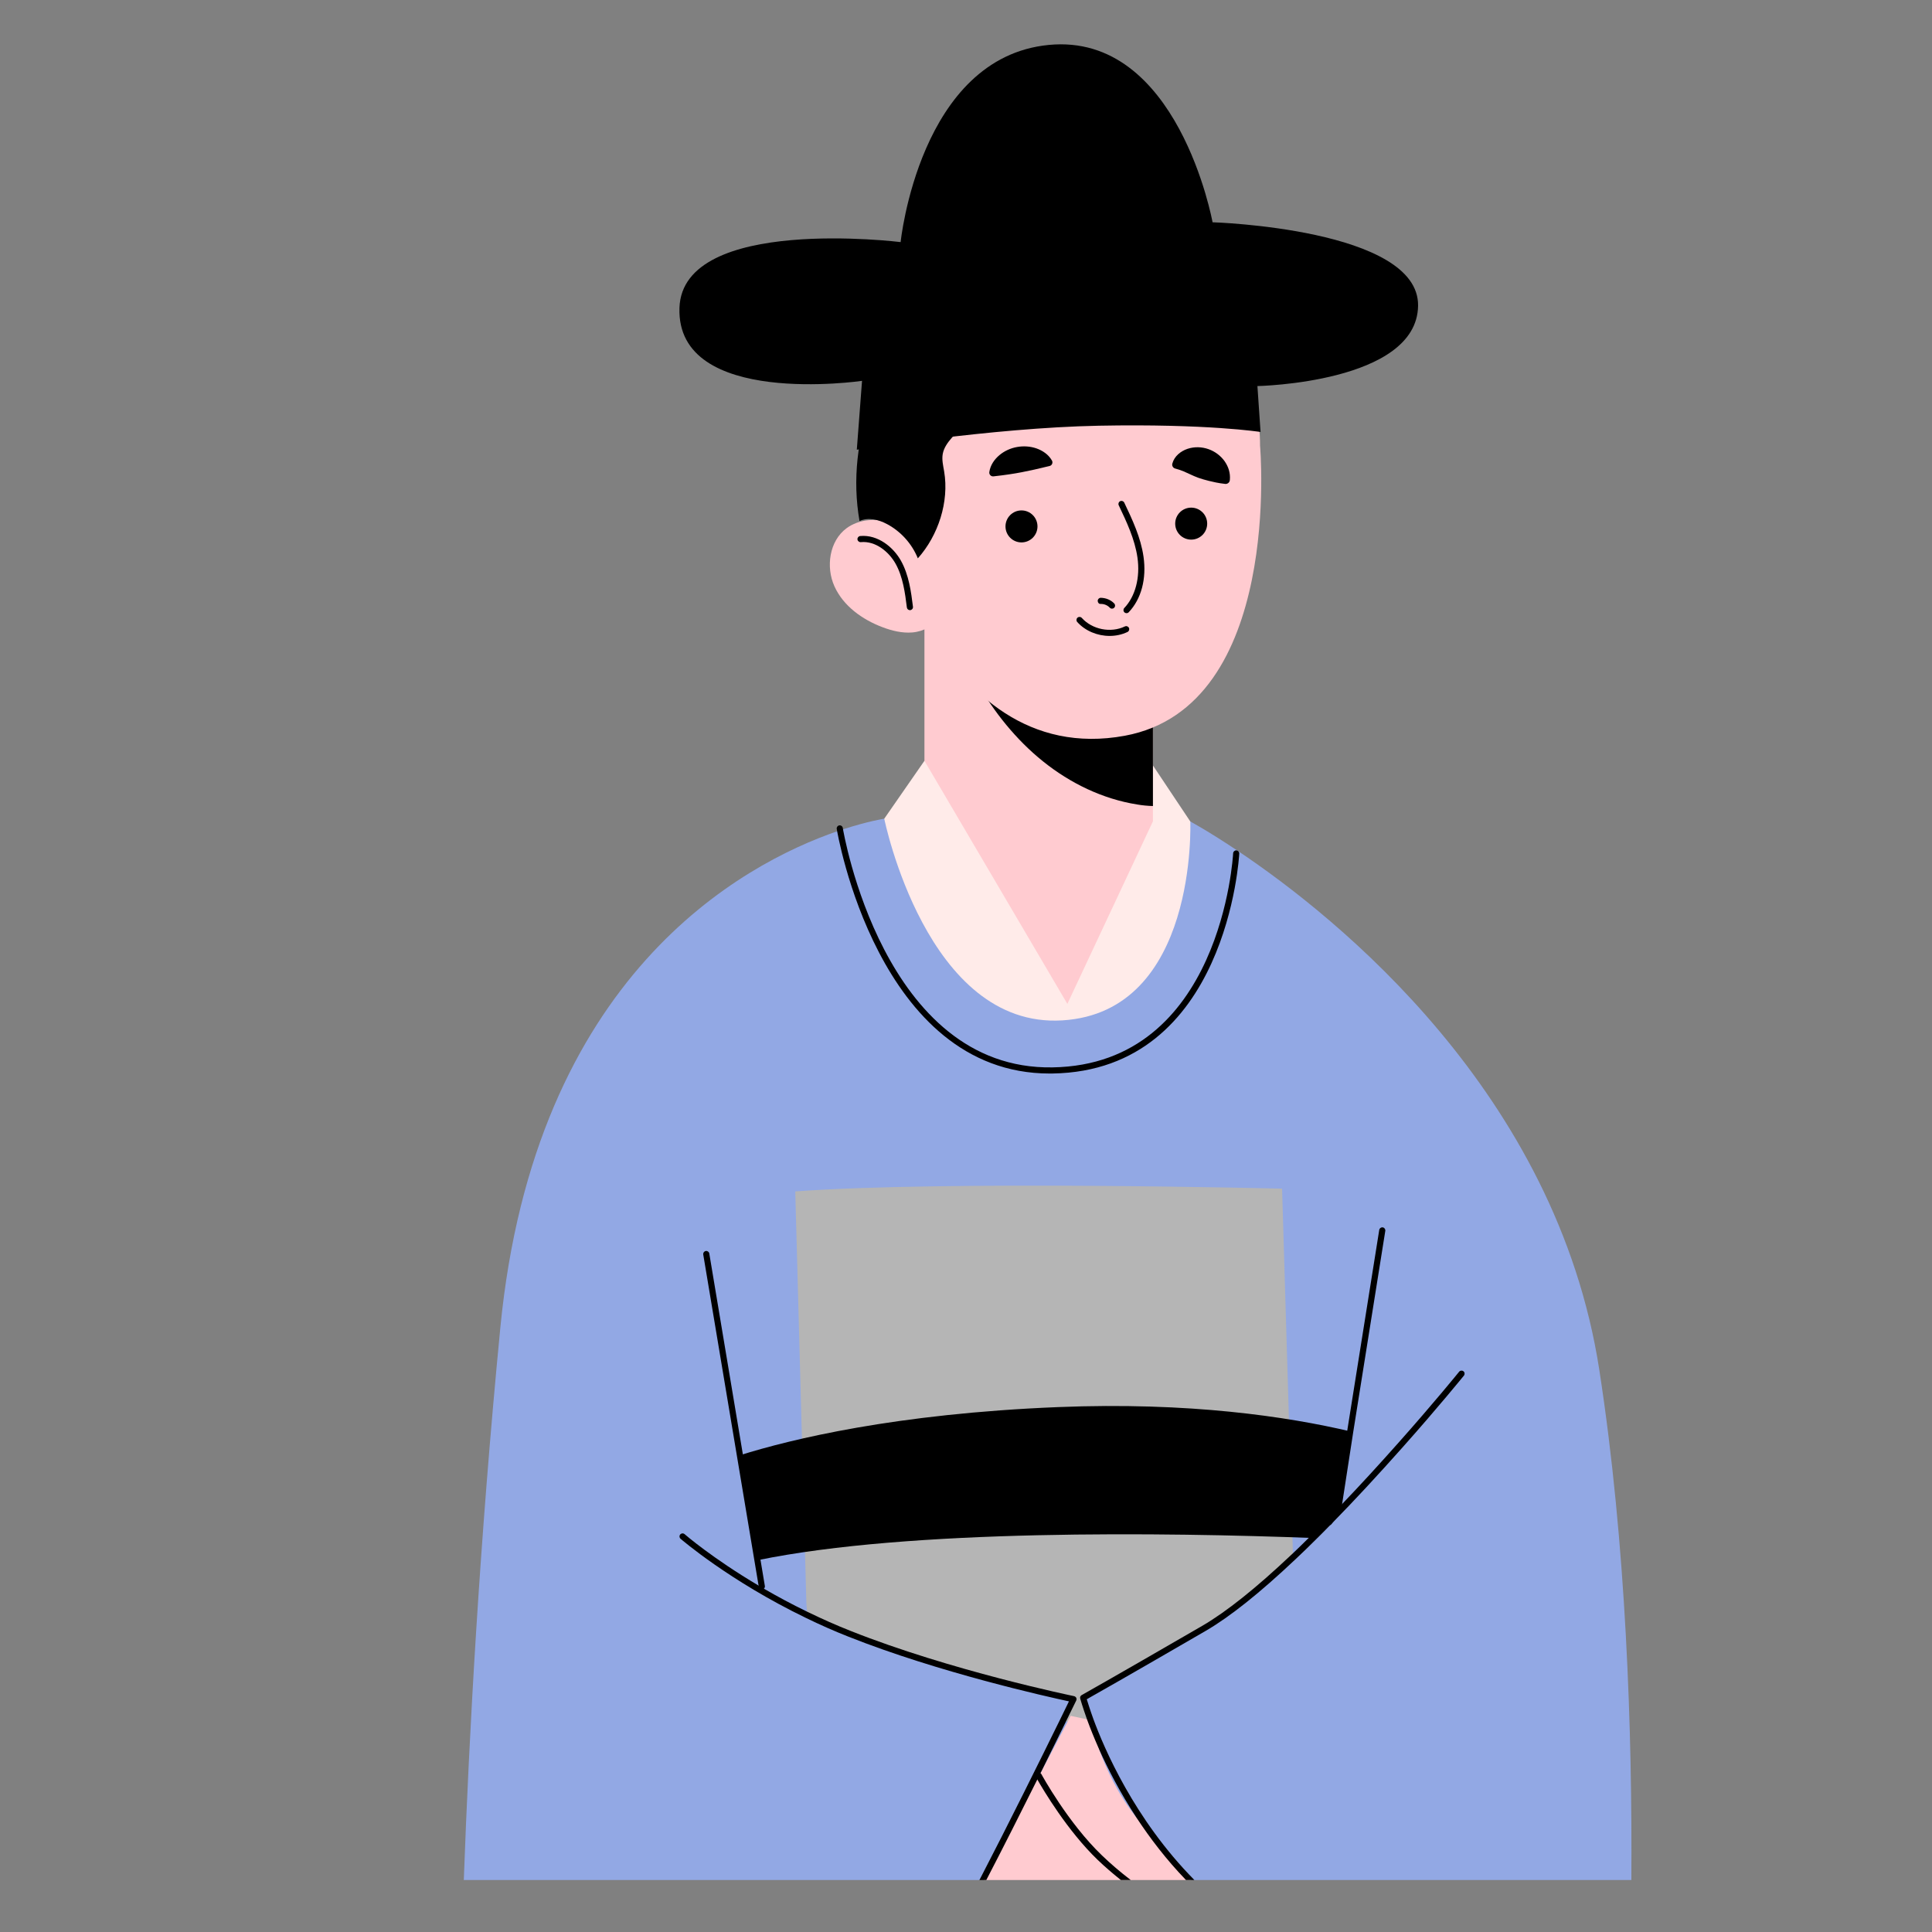 <?xml version="1.0" encoding="UTF-8" standalone="no"?>
<!-- Generator: Adobe Illustrator 25.4.6, SVG Export Plug-In . SVG Version: 6.00 Build 0)  -->

<svg
   version="1.1"
   id="Capa_1"
   x="0px"
   y="0px"
   viewBox="0 0 512 512"
   style="enable-background:new 0 0 512 512;"
   xml:space="preserve"
   width="512"
   height="512"
   sodipodi:docname="korea.svg"
   inkscape:version="1.4 (1:1.4+202410161351+e7c3feb100)"
   xmlns:inkscape="http://www.inkscape.org/namespaces/inkscape"
   xmlns:sodipodi="http://sodipodi.sourceforge.net/DTD/sodipodi-0.dtd"
   xmlns="http://www.w3.org/2000/svg"
   xmlns:svg="http://www.w3.org/2000/svg"><rect x="0" y="0" width="512" height="512" fill="#808080" stroke="none"/><defs
   id="defs107" /><sodipodi:namedview
   id="namedview107"
   pagecolor="#505050"
   bordercolor="#ffffff"
   borderopacity="1"
   inkscape:showpageshadow="0"
   inkscape:pageopacity="0"
   inkscape:pagecheckerboard="1"
   inkscape:deskcolor="#505050"
   inkscape:zoom="1.5683594"
   inkscape:cx="256.3188"
   inkscape:cy="409.02615"
   inkscape:window-width="1920"
   inkscape:window-height="1011"
   inkscape:window-x="0"
   inkscape:window-y="32"
   inkscape:window-maximized="1"
   inkscape:current-layer="g106" />
<g
   id="g107">
	
	<g
   id="g106">
		<g
   id="g59">
			<g
   id="g3">
				<g
   id="g2">
					<path
   style="fill:#92a8e4;fill-opacity:1"
   d="M432.326,498.223H316.304l-24.823-17.697l-32.071,17.697H122.912       c1.386-38.29,4.158-89.422,9.681-146.358c9.053-93.363,64.126-122.882,89.27-131.566c0.541-0.173,1.061-0.346,1.559-0.52       c6.714-2.187,10.915-2.815,10.915-2.815l19.015-1.148l10.72-0.65l34.413,17.542l0.195,0.108l16.763-15.117       c0,0,4.829,2.599,12.496,7.732c0.087,0.043,0.173,0.108,0.26,0.173c26.118,17.521,84.268,64.083,95.616,137.327       C430.983,409.213,432.585,459.154,432.326,498.223z"
   id="path2" />
				</g>
			</g>
			<g
   id="g5">
				<g
   id="g4">
					<path
   style="fill:#FFEBE9;"
   d="M281.528,270.413c-35.951,2.209-47.191-53.45-47.191-53.45l10.655-15.355l60.12,0.606       l10.33,15.485C315.443,217.7,317.478,268.204,281.528,270.413z"
   id="path3" />
				</g>
			</g>
			<g
   id="g28">
				<g
   id="g7">
					<g
   id="g6">
						<polygon
   style="fill:#FFCBD0;"
   points="244.984,155.719 244.984,201.611 282.863,266.04 305.538,217.658 305.538,186.689               "
   id="polygon5" />
					</g>
				</g>
				<g
   id="g9">
					<g
   id="g8">
						<path
   d="M255.835,174.626c0.996,1.906,1.927,4.18,2.989,6.042c4.57,8.013,10.417,15.355,17.629,21.137        c7.212,5.783,15.788,9.941,24.905,11.392c1.364,0.238,2.772,0.368,4.18,0.411v-22.653c-1.256,0.108-2.512,0.151-3.747,0.173        c-8.36,0.108-16.784-0.888-24.732-3.53C269.111,184.935,261.682,180.625,255.835,174.626z"
   id="path7" />
					</g>
				</g>
				<g
   id="g11">
					<g
   id="g10">
						<path
   style="fill:#FFCBD0;"
   d="M224.355,139.977c3.201-2.361,7.59-2.674,11.406-1.555c0.058,0.017,0.119,0.048,0.177,0.066        c-0.119-0.678-0.225-1.339-0.314-1.977c-2.213-5.705-3.44-11.901-3.44-18.387c0-28.095,22.776-50.871,50.871-50.871        c28.095,0,50.871,22.776,50.871,50.871c0,0,6.175,69.118-35.849,76.859c-25.188,4.64-42.127-11.075-52.015-28.697        c-1.319,0.739-2.81,1.203-4.321,1.323c-2.692,0.215-5.385-0.452-7.91-1.41c-5.32-2.018-10.321-5.593-12.676-10.773        C218.798,150.247,219.775,143.355,224.355,139.977z"
   id="path9" />
					</g>
				</g>
				<g
   id="g13">
					<g
   id="g12">
						<path
   style="fill:none;"
   d="M333.887,119.141c0.065-0.39,0.108-0.758,0.13-1.148c0.39-5.263-2.447-10.482-6.324-14.164        c-4.158-3.963-9.399-6.497-14.467-9.161c-3.79-2.014-7.515-4.115-11.175-6.324c-0.13-0.087-0.26-0.152-0.39-0.238        c-0.022-0.022-0.065-0.043-0.087-0.065c-1.624-0.996-3.27-2.057-4.765-3.249c-2.317-1.776-4.331-3.877-5.631-6.475        c-0.281-0.606-0.541-1.234-0.996-1.733c-0.217-0.238-0.477-0.455-0.758-0.606"
   id="path11" />
					</g>
				</g>
				<g
   id="g25">
					<g
   id="g24">
						<g
   id="g15">
							<g
   id="g14">
								<path
   d="M311.439,138.767c0,2.341,1.898,4.239,4.239,4.239c2.341,0,4.239-1.898,4.239-4.239          c0-2.341-1.898-4.239-4.239-4.239C313.337,134.528,311.439,136.426,311.439,138.767z"
   id="path13" />
							</g>
						</g>
						<g
   id="g17">
							<g
   id="g16">
								<path
   d="M266.466,139.505c0,2.341,1.898,4.239,4.239,4.239s4.239-1.898,4.239-4.239s-1.898-4.239-4.239-4.239          S266.466,137.163,266.466,139.505z"
   id="path15" />
							</g>
						</g>
						<g
   id="g19">
							<g
   id="g18">
								<path
   d="M324.637,128.235c-1.847-0.203-3.137-0.527-4.267-0.795c-1.114-0.284-1.999-0.533-2.794-0.819          c-0.753-0.268-1.502-0.609-2.387-1.021c-0.906-0.414-1.884-0.921-3.611-1.396l-0.146-0.04          c-0.571-0.157-0.908-0.743-0.75-1.314c0.535-1.977,2.232-3.297,4.022-3.904c1.817-0.606,3.805-0.549,5.6,0.098          c1.755,0.631,3.231,1.781,4.23,3.186c0.985,1.423,1.574,3.076,1.387,5.01c-0.06,0.613-0.605,1.062-1.218,1.003          c-0.003,0-0.006-0.001-0.008-0.001L324.637,128.235z"
   id="path17" />
							</g>
						</g>
						<g
   id="g21">
							<g
   id="g20">
								<path
   d="M278.085,123.51l-4.037,0.95l-3.282,0.682c-1.063,0.212-2.127,0.383-3.297,0.558          c-1.183,0.171-2.427,0.351-4.122,0.531l-0.072,0.007c-0.549,0.058-1.041-0.34-1.099-0.889          c-0.009-0.083-0.006-0.171,0.005-0.25c0.271-1.848,1.338-3.351,2.662-4.476c1.338-1.122,2.977-1.865,4.689-2.165          c1.71-0.309,3.502-0.194,5.15,0.374c1.635,0.585,3.164,1.599,4.088,3.204c0.273,0.475,0.11,1.082-0.365,1.355          c-0.084,0.049-0.173,0.083-0.263,0.105L278.085,123.51z"
   id="path19" />
							</g>
						</g>
						<g
   id="g23">
							<g
   id="g22">
								<path
   d="M294.695,161.301c-0.216,0-0.431-0.086-0.592-0.256c-0.602-0.641-1.475-1.007-2.371-0.998          c-0.479,0.067-0.818-0.349-0.827-0.797c-0.008-0.448,0.349-0.818,0.797-0.827c1.333,0.018,2.673,0.54,3.585,1.51          c0.307,0.327,0.291,0.841-0.036,1.148C295.095,161.228,294.895,161.301,294.695,161.301z"
   id="path21" />
							</g>
						</g>
					</g>
				</g>
				<g
   id="g27">
					<g
   id="g26">
						<path
   d="M241.135,161.699c-0.403,0-0.753-0.3-0.805-0.711c-0.478-3.791-1.02-8.089-3.002-11.617        c-1.74-3.101-5.261-6.082-9.209-5.699c-0.437,0.03-0.843-0.288-0.884-0.734c-0.041-0.446,0.288-0.843,0.734-0.884        c4.68-0.43,8.781,2.964,10.777,6.521c2.136,3.806,2.7,8.271,3.197,12.21c0.056,0.445-0.259,0.851-0.704,0.907        C241.204,161.697,241.169,161.699,241.135,161.699z"
   id="path25" />
					</g>
				</g>
			</g>
			<g
   id="g30">
				<g
   id="g29">
					<path
   d="M298.54,162.497c-0.201,0-0.402-0.074-0.559-0.223c-0.325-0.309-0.338-0.823-0.03-1.148       c2.94-3.095,4.243-8.091,3.488-13.364c-0.701-4.879-2.868-9.445-4.964-13.861c-0.193-0.405-0.019-0.889,0.386-1.082       c0.404-0.19,0.889-0.018,1.082,0.386c2.148,4.525,4.368,9.203,5.103,14.327c0.839,5.847-0.59,11.209-3.917,14.714       C298.969,162.412,298.755,162.497,298.54,162.497z"
   id="path28" />
				</g>
			</g>
			<g
   id="g32">
				<g
   id="g31">
					<path
   d="M294.059,168.526c-3.206,0-6.439-1.303-8.578-3.685c-0.3-0.333-0.273-0.847,0.061-1.146       c0.333-0.301,0.847-0.275,1.146,0.061c2.768,3.081,7.674,4.055,11.408,2.258c0.407-0.198,0.89-0.024,1.084,0.38       c0.195,0.405,0.024,0.889-0.38,1.084C297.326,168.185,295.695,168.526,294.059,168.526z"
   id="path30" />
				</g>
			</g>
			<g
   id="g34">
				<g
   id="g33">
					<path
   d="M227.784,138.077c2.306-1.071,5.064-0.376,7.307,0.821c3.66,1.953,6.597,5.226,8.146,9.074       c5.426-6.086,8.324-14.984,6.973-23.025c-0.26-1.547-0.654-3.12-0.372-4.663c0.3-1.644,1.335-3.053,2.435-4.311       c2.59-2.961,5.735-5.487,7.761-8.859c3.007-5.007,3.12-11.474,0.875-16.865c-2.245-5.391-6.66-9.72-11.806-12.482       C233.256,93.304,223.938,116.219,227.784,138.077z"
   id="path32" />
				</g>
			</g>
			<g
   id="g36">
				<g
   id="g35">
					<path
   d="M227.063,119.177c0,0,35.388-5.806,64.142-6.359c28.753-0.553,42.853,1.659,42.853,1.659l-0.829-12.165       c0,0,42.3-0.829,42.577-21.288c0.276-20.459-54.465-22.118-54.465-22.118s-9.124-50.318-43.406-47       c-34.283,3.318-39.259,52.253-39.259,52.253s-57.783-7.188-58.612,17.418c-0.896,26.578,48.383,19.353,48.383,19.353       L227.063,119.177z"
   id="path34" />
				</g>
			</g>
			<g
   id="g58">
				<g
   id="g55">
					<g
   id="g38">
						<g
   id="g37">
							<path
   style="fill:#b5b5b5;fill-opacity:1"
   d="M319.124,431.498c-25.425,14.748-32.074,18.43-32.074,18.43s0.606,2.231,1.949,5.912         l-7.45,0.455c1.819-3.747,2.924-5.999,2.924-5.999s-32.442-6.627-59.34-17.326c-3.942-1.559-7.688-3.227-11.197-4.938         l-0.238-3.162l-2.945-109.13c39.806-2.945,129.011-0.736,129.011-0.736l2.902,97.717         C334.349,420.583,326.076,427.448,319.124,431.498z"
   id="path36" />
						</g>
					</g>
					<g
   id="g44">
						<g
   id="g40">
							<g
   id="g39">
								<path
   style="fill:#FFCBD0;"
   d="M315.767,498.223H260.78l14.077-26.703l0.866-1.624c0.065-0.086,0.108-0.173,0.152-0.26          l7.082-13.427l0.78-1.494l4.331,0.931l0.931,0.195c0,0,0.628,3.14,2.274,7.71c0,0,0,0,0,0.022          c1.841,5.089,4.96,11.933,9.897,18.105c0.087,0.108,0.173,0.217,0.26,0.325          C305.394,486.875,310.786,492.852,315.767,498.223z"
   id="path38" />
							</g>
						</g>
						<g
   id="g43">
							<g
   id="g42">
								<g
   id="g41">
									<path
   d="M299.655,498.223h-2.62c-2.296-1.841-4.375-3.638-6.107-5.306c-8.056-7.732-14.489-18.647-16.026-21.332           c-0.022-0.022-0.022-0.043-0.043-0.065c-0.195-0.346-0.303-0.541-0.303-0.563c-0.217-0.39-0.065-0.888,0.325-1.104           c0.282-0.152,0.606-0.13,0.845,0.043c0.108,0.065,0.195,0.173,0.26,0.282c0.065,0.13,7.039,12.908,16.07,21.549           C294.327,493.913,296.904,496.123,299.655,498.223z"
   id="path40" />
								</g>
							</g>
						</g>
					</g>
					<g
   id="g46">
						<g
   id="g45">
							<path
   d="M201.894,421.243c-0.389,0-0.733-0.28-0.799-0.678l-14.726-88.101c-0.074-0.443,0.224-0.861,0.666-0.935         c0.443-0.076,0.862,0.225,0.935,0.666l14.726,88.101c0.075,0.442-0.223,0.861-0.666,0.935         C201.983,421.24,201.938,421.243,201.894,421.243z"
   id="path44" />
						</g>
					</g>
					<g
   id="g48">
						<g
   id="g47">
							<path
   d="M285.209,450.664c0,0-1.018,2.079-2.729,5.566c-0.065,0.13-0.13,0.26-0.195,0.411         c-1.754,3.595-3.963,8.078-6.411,12.994c-0.043,0.087-0.087,0.173-0.152,0.26c-0.26,0.563-0.541,1.126-0.823,1.689         c-4.18,8.381-8.966,17.889-13.514,26.638h-1.819c7.71-14.857,16.243-32.096,21.246-42.275         c1.126-2.339,1.992-4.072,2.469-5.068c-5.739-1.234-34.456-7.623-58.452-17.152c-3.79-1.494-7.558-3.162-11.24-4.96         c-20.314-9.811-33.113-20.877-33.243-20.986c-0.325-0.281-0.368-0.801-0.065-1.148c0.281-0.325,0.801-0.368,1.148-0.065         c0.087,0.087,7.342,6.367,19.6,13.622c0.455,0.26,0.931,0.541,1.408,0.823c3.443,1.993,7.277,4.072,11.435,6.086         c0.13,0.065,0.282,0.13,0.411,0.195c3.66,1.776,7.407,3.444,11.154,4.916c26.53,10.547,58.885,17.217,59.189,17.282         c0.26,0.065,0.455,0.216,0.585,0.433C285.318,450.166,285.318,450.426,285.209,450.664z"
   id="path46" />
						</g>
					</g>
					<g
   id="g50">
						<g
   id="g49">
							<path
   d="M387.95,364.556c-0.065,0.065-6.714,8.294-16.221,18.971c-6.605,7.428-12.843,14.164-18.647,20.076l-0.022,0.022         c-0.152,0.173-0.303,0.325-0.477,0.498c-0.022,0-0.022,0-0.022,0c-1.364,1.408-2.707,2.75-4.028,4.05         c-1.754,1.754-3.53,3.465-5.306,5.133c-9.312,8.793-17.282,15.16-23.693,18.885c-21.246,12.323-29.454,16.958-31.533,18.127         c0.281,0.888,0.845,2.729,1.754,5.241c2.794,7.645,10.807,26.508,26.768,42.664h-2.231         c-5.219-5.414-9.551-11.11-13.124-16.546c-4.396-6.714-7.645-13.059-9.897-18.105c0-0.022,0-0.022,0-0.022         c-1.343-3.01-2.339-5.544-3.032-7.428c-0.022-0.087-0.065-0.152-0.087-0.238s-0.065-0.152-0.087-0.238         c-1.213-3.4-1.776-5.414-1.798-5.501c-0.108-0.368,0.065-0.736,0.39-0.931c0.065-0.043,6.93-3.855,32.052-18.408         c6.302-3.682,14.185-9.962,23.389-18.668c0.173-0.173,0.368-0.346,0.541-0.498c1.408-1.343,2.815-2.707,4.201-4.093         c0.173-0.173,0.368-0.368,0.541-0.541c1.473-1.451,2.989-2.967,4.505-4.548l0.043-0.043c0.888-0.866,1.754-1.754,2.621-2.664         l0.022-0.022c0.368-0.39,0.736-0.758,1.104-1.148c4.7-4.895,9.659-10.309,14.835-16.134         c9.464-10.634,16.113-18.841,16.178-18.928c0.282-0.346,0.801-0.39,1.148-0.108         C388.188,363.69,388.232,364.188,387.95,364.556z"
   id="path48" />
						</g>
					</g>
					<g
   id="g52">
						<g
   id="g51">
							<path
   d="M352.212,404.202c-0.168,0-0.337-0.052-0.483-0.161c-0.359-0.267-0.435-0.776-0.167-1.136l2.276-3.064l3.185-20.64         l8.491-53.259c0.071-0.442,0.486-0.743,0.93-0.674c0.443,0.07,0.744,0.486,0.674,0.93l-8.489,53.254l-3.215,20.834         c-0.02,0.131-0.072,0.255-0.151,0.361l-2.396,3.225C352.706,404.089,352.461,404.202,352.212,404.202z"
   id="path50" />
						</g>
					</g>
					<g
   id="g54">
						<g
   id="g53">
							<path
   d="M357.825,379.326l-3.487,21.83c-2.101,2.166-4.223,4.31-6.367,6.432c-38.896-1.473-106.791-2.447-147.246,5.891         l-4.635-27.829c13.471-4.223,41.235-11.023,84.332-12.756C315.161,371.486,341.258,375.428,357.825,379.326z"
   id="path52" />
						</g>
					</g>
				</g>
				<g
   id="g57">
					<g
   id="g56">
						<path
   d="M278.177,284.497c-45.594,0-56.328-64.181-56.432-64.832c-0.071-0.443,0.23-0.86,0.674-0.93        c0.447-0.072,0.86,0.231,0.929,0.674c0.104,0.643,10.688,64.229,55.586,63.458c44.775-0.716,47.836-56.171,47.861-56.731        c0.021-0.448,0.405-0.799,0.848-0.774c0.448,0.02,0.794,0.4,0.774,0.848c-0.026,0.575-3.15,57.54-49.458,58.282        C278.701,284.494,278.435,284.497,278.177,284.497z"
   id="path55" />
					</g>
				</g>
			</g>
		</g>
		
		
		
		
	</g>
</g>















</svg>
